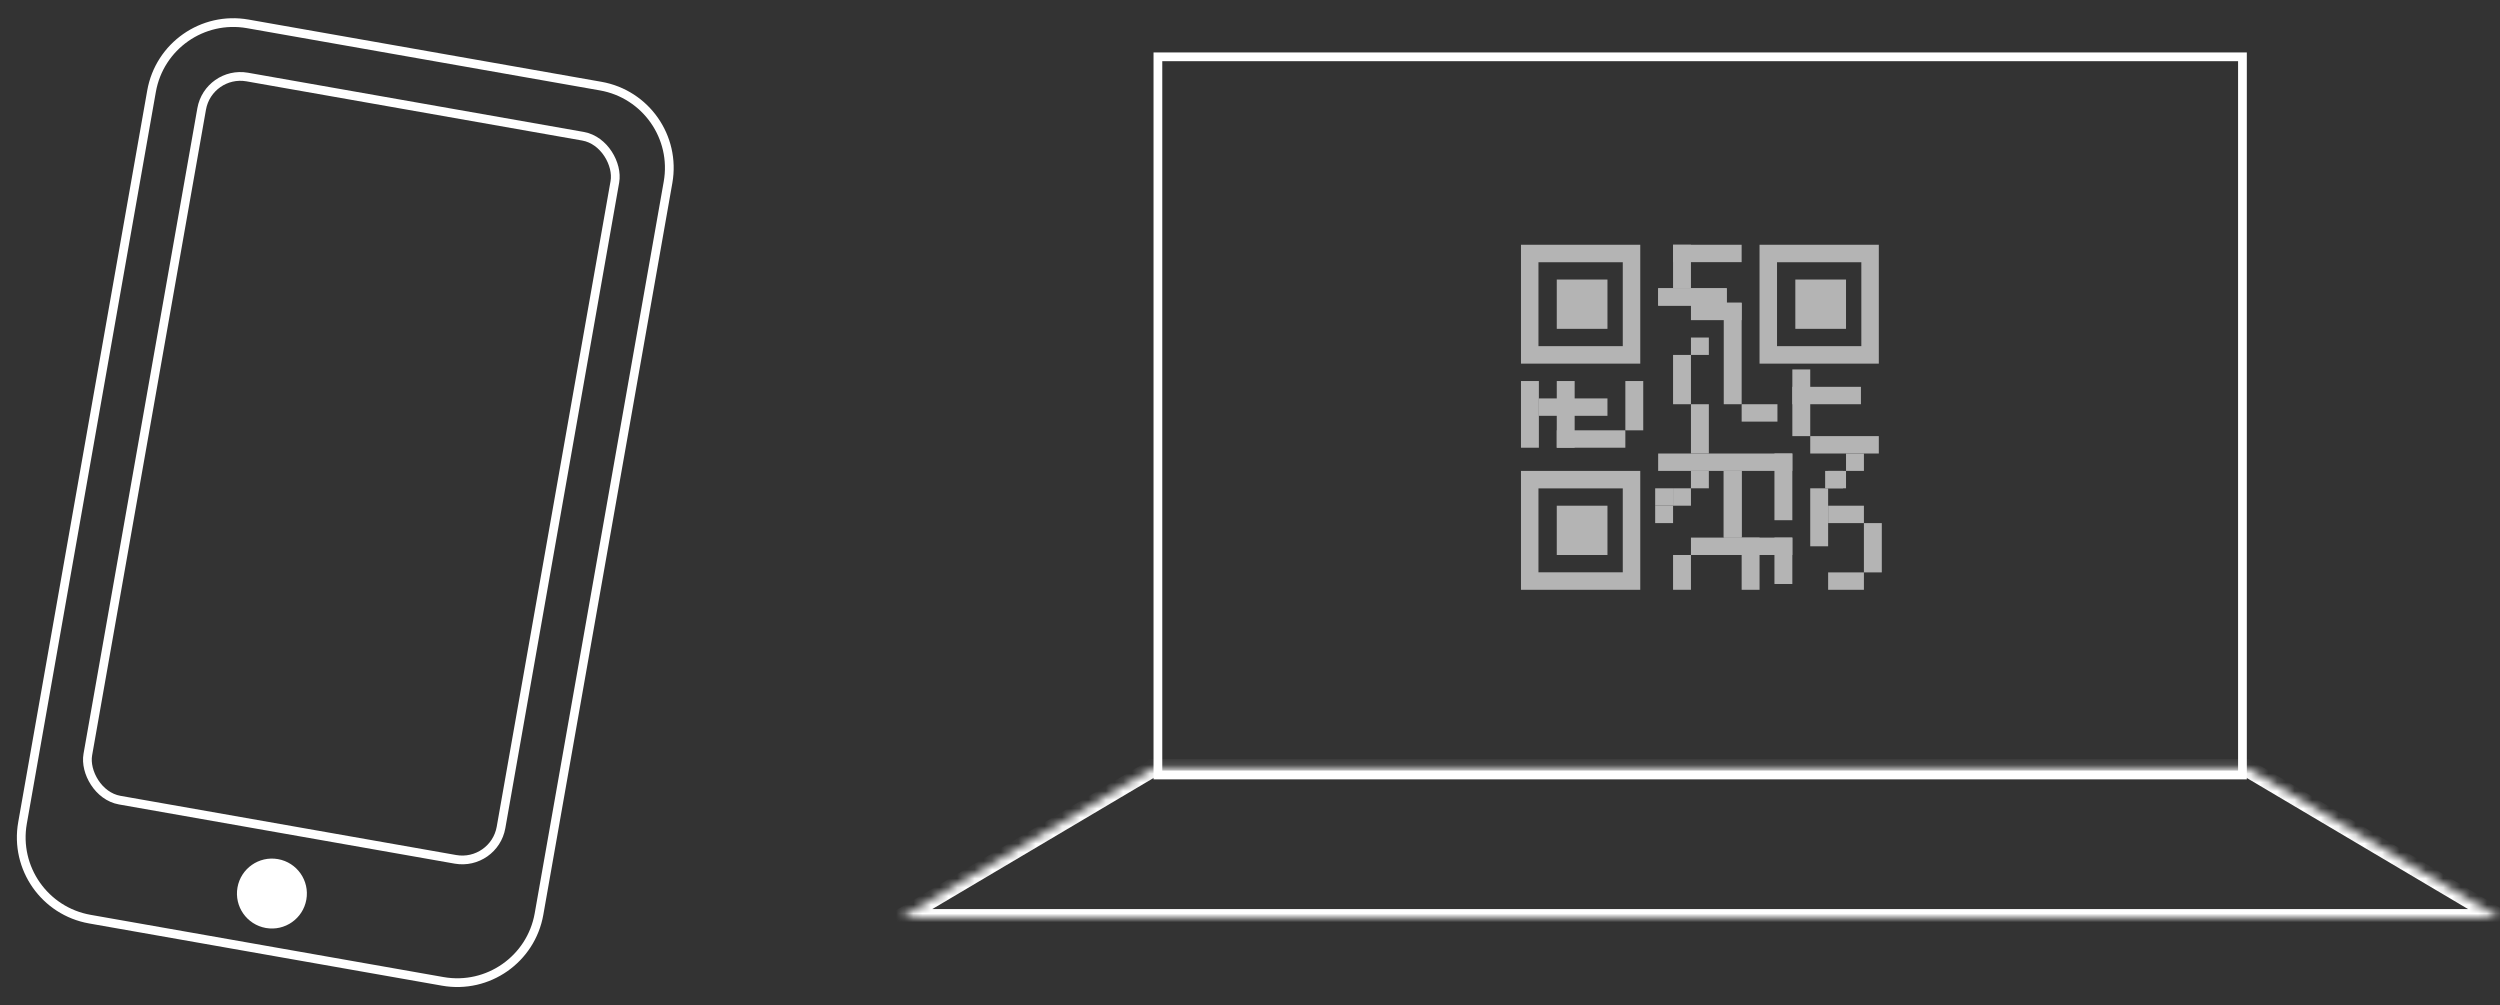 <svg width="286" height="115" viewBox="0 0 286 115" fill="none" xmlns="http://www.w3.org/2000/svg">
<rect x="0" y="0" width="286" height="115" fill="#333333" stroke="none"/>
<path d="M17.336 10.436C18.247 5.269 23.174 1.819 28.341 2.73L68.718 9.85C73.885 10.761 77.335 15.688 76.424 20.855L61.664 104.564C60.753 109.731 55.826 113.181 50.659 112.27L10.282 105.15C5.115 104.239 1.665 99.312 2.576 94.145L17.336 10.436Z" stroke="white"/>
<rect x="23.852" y="8.031" width="48" height="84" rx="4.5" transform="rotate(10 23.852 8.031)" stroke="white"/>
<circle cx="31.107" cy="102.222" r="4" transform="rotate(10 31.107 102.222)" fill="white"/>
<rect x="132.464" y="6.5" width="124.072" height="82.16" stroke="white"/>
<mask id="path-5-inside-1_5_676" fill="white">
<path fill-rule="evenodd" clip-rule="evenodd" d="M286 105L257.036 87.84H131.964L131.964 87.84L103 105H131.964V105H257.036H284.816H286Z"/>
</mask>
<path d="M257.036 87.84L257.546 86.98L257.31 86.84H257.036V87.84ZM286 105V106H289.65L286.51 104.14L286 105ZM131.964 87.84V86.84H131.41L131.116 87.31L131.964 87.84ZM131.964 87.84L132.474 88.7L132.683 88.576L132.812 88.37L131.964 87.84ZM103 105L102.49 104.14L99.35 106H103V105ZM131.964 105V106H132.964V105H131.964ZM131.964 105V104H130.964V105H131.964ZM256.526 88.7L285.49 105.86L286.51 104.14L257.546 86.98L256.526 88.7ZM131.964 88.84H257.036V86.84H131.964V88.84ZM132.812 88.37L132.812 88.37L131.116 87.31L131.116 87.31L132.812 88.37ZM131.454 86.98L102.49 104.14L103.51 105.86L132.474 88.7L131.454 86.98ZM103 106H131.964V104H103V106ZM132.964 105V105H130.964V105H132.964ZM257.036 104H131.964V106H257.036V104ZM284.816 104H257.036V106H284.816V104ZM286 104H284.816V106H286V104Z" fill="white" mask="url(#path-5-inside-1_5_676)"/>
<rect x="178.094" y="57.853" width="5.799" height="5.639" fill="#B4B4B4"/>
<rect x="175" y="54.872" width="11.646" height="11.6" stroke="#B4B4B4" stroke-width="2"/>
<rect x="178.094" y="31.98" width="5.799" height="5.639" fill="#B4B4B4"/>
<rect x="175" y="29" width="11.646" height="11.6" stroke="#B4B4B4" stroke-width="2"/>
<rect x="205.385" y="31.98" width="5.799" height="5.639" fill="#B4B4B4"/>
<rect x="202.291" y="29" width="11.646" height="11.6" stroke="#B4B4B4" stroke-width="2"/>
<rect x="197.198" y="34.634" width="2.047" height="11.609" fill="#B4B4B4"/>
<rect x="193.445" y="34.634" width="5.799" height="1.99" fill="#B4B4B4"/>
<rect x="191.398" y="40.604" width="2.047" height="5.639" fill="#B4B4B4"/>
<rect x="213.231" y="59.843" width="2.047" height="5.639" fill="#B4B4B4"/>
<rect x="209.138" y="65.482" width="4.094" height="1.99" fill="#B4B4B4"/>
<rect x="185.94" y="43.59" width="2.047" height="5.639" fill="#B4B4B4"/>
<rect x="189.693" y="51.882" width="15.351" height="1.99" fill="#B4B4B4"/>
<rect x="193.445" y="61.501" width="11.599" height="1.99" fill="#B4B4B4"/>
<rect x="191.398" y="63.491" width="2.047" height="3.98" fill="#B4B4B4"/>
<rect x="202.997" y="61.501" width="2.047" height="5.307" fill="#B4B4B4"/>
<rect x="199.245" y="61.501" width="2.047" height="5.971" fill="#B4B4B4"/>
<rect x="211.185" y="51.882" width="2.047" height="1.99" fill="#B4B4B4"/>
<rect x="208.796" y="53.872" width="2.047" height="1.99" fill="#B4B4B4"/>
<rect x="209.138" y="53.872" width="2.047" height="1.99" fill="#B4B4B4"/>
<rect x="193.445" y="38.614" width="2.047" height="1.99" fill="#B4B4B4"/>
<rect x="191.398" y="28" width="2.047" height="4.975" fill="#B4B4B4"/>
<rect x="191.398" y="28" width="7.846" height="1.99" fill="#B4B4B4"/>
<rect x="207.091" y="55.862" width="2.047" height="6.634" fill="#B4B4B4"/>
<rect x="209.138" y="57.853" width="4.094" height="1.99" fill="#B4B4B4"/>
<rect x="199.245" y="46.243" width="4.094" height="1.99" fill="#B4B4B4"/>
<rect x="202.997" y="51.882" width="2.047" height="7.629" fill="#B4B4B4"/>
<rect x="197.198" y="53.872" width="2.047" height="7.629" fill="#B4B4B4"/>
<rect x="197.198" y="53.872" width="2.047" height="7.629" fill="#B4B4B4"/>
<rect x="193.445" y="53.872" width="2.047" height="1.99" fill="#B4B4B4"/>
<rect x="191.398" y="55.862" width="2.047" height="1.99" fill="#B4B4B4"/>
<rect x="189.351" y="55.862" width="2.047" height="1.99" fill="#B4B4B4"/>
<rect x="189.351" y="57.853" width="2.047" height="1.99" fill="#B4B4B4"/>
<rect x="193.445" y="46.243" width="2.047" height="5.639" fill="#B4B4B4"/>
<rect x="174" y="43.59" width="2.047" height="7.629" fill="#B4B4B4"/>
<rect x="189.693" y="32.975" width="7.846" height="1.99" fill="#B4B4B4"/>
<rect x="189.693" y="32.975" width="7.846" height="1.99" fill="#B4B4B4"/>
<rect x="205.044" y="44.253" width="7.846" height="1.99" fill="#B4B4B4"/>
<rect x="207.091" y="49.892" width="7.846" height="1.99" fill="#B4B4B4"/>
<rect x="205.044" y="42.263" width="2.047" height="7.629" fill="#B4B4B4"/>
<rect x="176.047" y="45.58" width="7.846" height="1.99" fill="#B4B4B4"/>
<rect x="178.094" y="49.228" width="7.846" height="1.99" fill="#B4B4B4"/>
<rect x="178.094" y="43.59" width="2.047" height="7.629" fill="#B4B4B4"/>
</svg>
